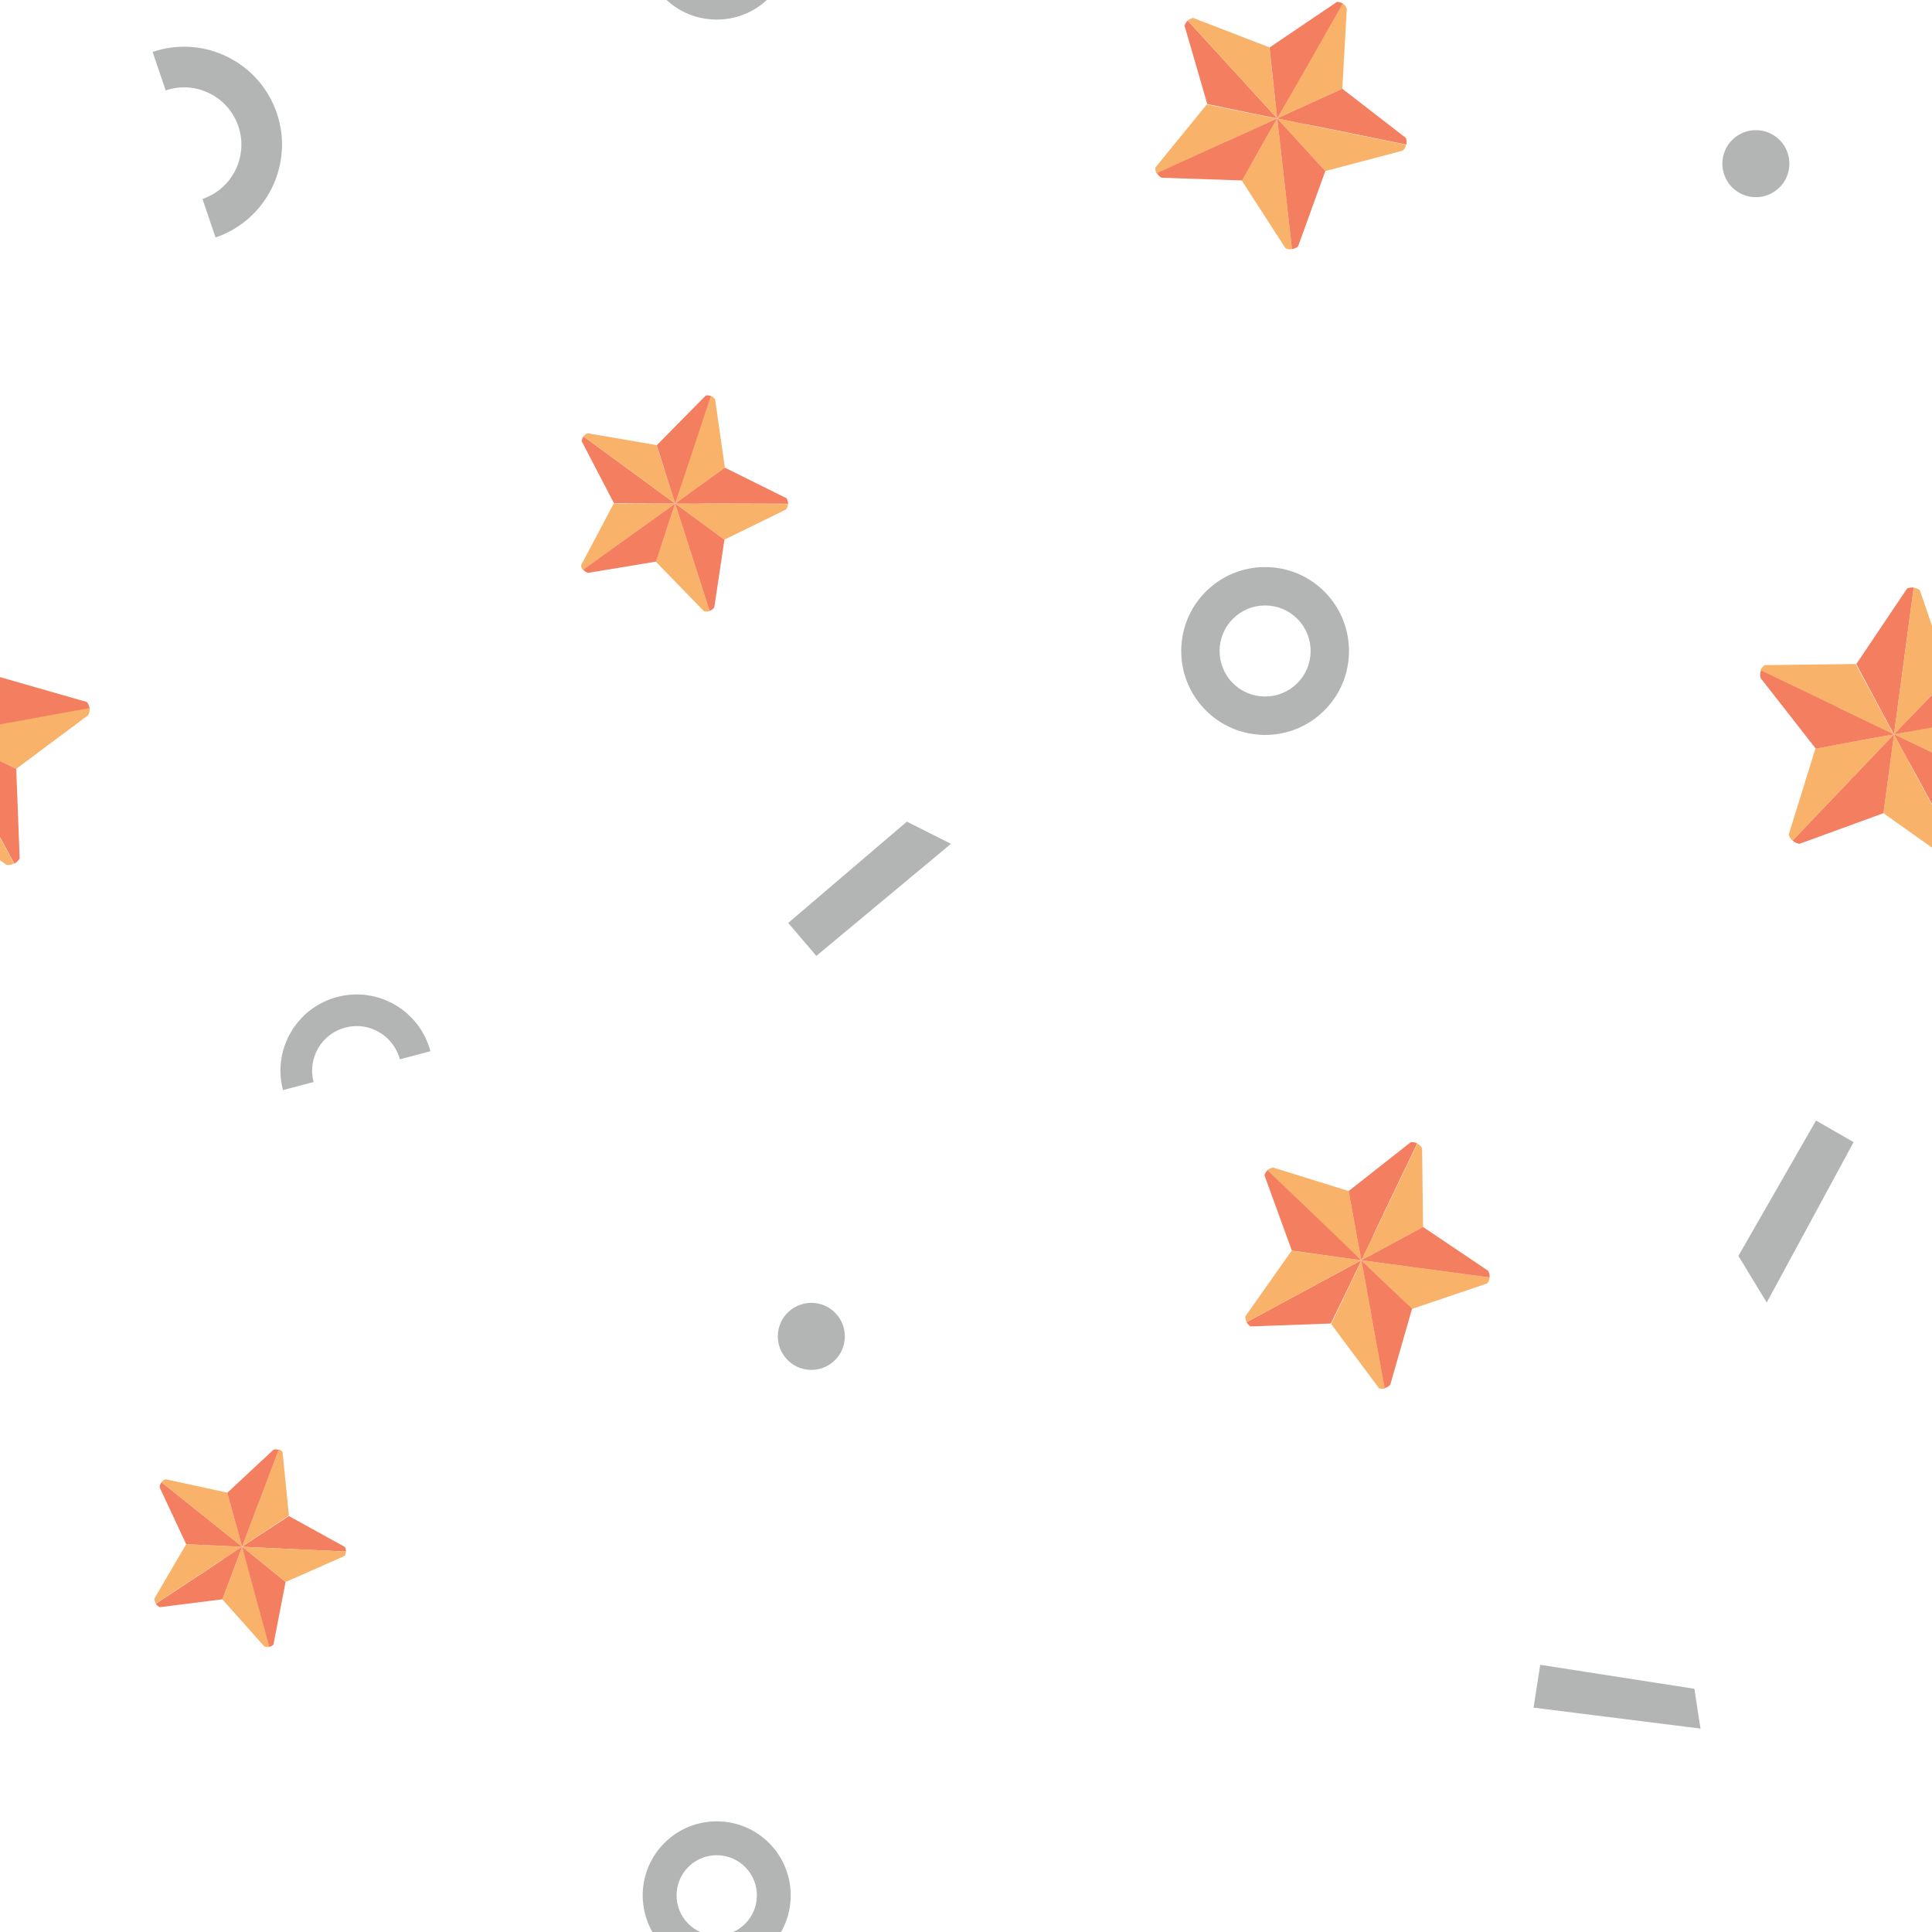 <?xml version="1.0" encoding="utf-8"?>
<svg xmlns="http://www.w3.org/2000/svg" xmlns:xlink="http://www.w3.org/1999/xlink" style="background: rgb(238, 238, 238); display: block; position: relative; shape-rendering: auto;" width="104" height="104" preserveAspectRatio="xMidYMid" viewBox="0 0 104 104"><g transform="scale(0.41)">


<defs><g id="id-0.5479760252207226"><!--Generator: Adobe Illustrator 21.0.0, SVG Export Plug-In . SVG Version: 6.00 Build 0)--><style type="text/css">.st6{fill:#f8b26a}.st8{fill:#f47e60}</style><path class="st6" d="M40,68c-0.2,0.3-0.4,0.6-0.5,0.7L40,68z" data-fill="c1" style="fill: rgb(248, 178, 106);"></path><path class="st6" d="M40.8,66.9c-0.1,0.2-0.2,0.3-0.3,0.4L40.8,66.9z" data-fill="c1" style="fill: rgb(248, 178, 106);"></path><path class="st6" d="M37.3,50.2l4.5,1.5l8.1,2.6l-8.1-2.6C41.9,51.6,39.6,50.9,37.3,50.2z" data-fill="c1" style="fill: rgb(248, 178, 106);"></path><path class="st6" d="M55.3,61.5c0.1,0.1,0.2,0.3,0.4,0.5L55.3,61.5z" data-fill="c1" style="fill: rgb(248, 178, 106);"></path><path class="st6" d="M41.8,65.5c-0.1,0.1-0.2,0.3-0.3,0.4L41.8,65.5z" data-fill="c1" style="fill: rgb(248, 178, 106);"></path><path class="st6" d="M32.8,48.7l4.5,1.5c2.3,0.7,4.5,1.5,4.5,1.5l8.1,2.6l-4.1-5.6l-9.1-12.5l-25.2,3.7c-0.5,0.4-0.8,1-1,1.6 L32.8,48.7z" data-fill="c1" style="fill: rgb(248, 178, 106);"></path><path class="st8" d="M45.9,48.7l4.1,5.6v-8.5v0V41c0-2.4,0-4.8,0-4.8l0-23.4c-0.6,0-1.3,0.2-1.8,0.5L36.9,36.2L45.9,48.7z" data-fill="c2" style="fill: rgb(244, 126, 96);"></path><path class="st6" d="M25.8,87.6l13.6-18.7l0.1-0.2c0.1-0.1,0.3-0.4,0.5-0.7l0.5-0.6c0.1-0.1,0.2-0.3,0.3-0.4l0.7-1 c0.1-0.1,0.2-0.2,0.3-0.4l3.2-4.4l5-6.9l-6.6,2.1l-14.7,4.8L24.5,86C24.7,86.7,25.2,87.2,25.8,87.6z" data-fill="c1" style="fill: rgb(248, 178, 106);"></path><path class="st8" d="M43.4,56.4l6.6-2.1l-8.1-2.6l-4.5-1.5c-2.3-0.7-4.5-1.5-4.5-1.5l-22.2-7.2c-0.2,0.7-0.2,1.4,0.1,2.1l18,17.6 L43.4,56.4z" data-fill="c2" style="fill: rgb(244, 126, 96);"></path><path class="st6" d="M10.6,41.5L10.6,41.5l22.2,7.2c0,0,2.3,0.7,4.5,1.5l-4.5-1.5L10.6,41.5z" data-fill="c1" style="fill: rgb(248, 178, 106);"></path><path class="st6" d="M74.2,87.6L60.6,68.9l-5-6.8c-0.2-0.2-0.3-0.4-0.4-0.5L55,61.2l-5-6.9v6.9v15.4l22.1,11.6 C72.9,88.3,73.6,88,74.2,87.6z" data-fill="c1" style="fill: rgb(248, 178, 106);"></path><path class="st8" d="M50,61.2v-6.9l-5,6.9c0,0-1.7,2.3-3.2,4.4l-0.3,0.4c-0.3,0.4-0.5,0.7-0.7,1l-0.3,0.4c-0.2,0.2-0.3,0.4-0.5,0.6 l-0.5,0.7c-0.1,0.1-0.1,0.2-0.1,0.2L25.8,87.6c0.6,0.4,1.4,0.7,2.1,0.6L50,76.6V61.2z" data-fill="c2" style="fill: rgb(244, 126, 96);"></path><path class="st6" d="M41.5,65.9l-0.7,1C41,66.6,41.3,66.3,41.5,65.9z" data-fill="c1" style="fill: rgb(248, 178, 106);"></path><path class="st6" d="M40.5,67.4L40,68C40.2,67.8,40.3,67.6,40.5,67.4z" data-fill="c1" style="fill: rgb(248, 178, 106);"></path><polygon class="st6" points="25.8,87.6 39.4,68.9 25.8,87.6 " data-fill="c1" style="fill: rgb(248, 178, 106);"></polygon><path class="st6" d="M41.8,65.5c1.5-2.1,3.2-4.4,3.2-4.4l5-6.9l-5,6.9L41.8,65.5z" data-fill="c1" style="fill: rgb(248, 178, 106);"></path><path class="st6" d="M39.5,68.7l-0.1,0.2C39.4,68.9,39.4,68.8,39.5,68.7z" data-fill="c1" style="fill: rgb(248, 178, 106);"></path><path class="st6" d="M89.4,41.5l-22.2,7.2l-9.1,2.9L50,54.3l6.6,2.1l14.7,4.8l18-17.6C89.5,42.9,89.6,42.2,89.4,41.5z" data-fill="c1" style="fill: rgb(248, 178, 106);"></path><path class="st8" d="M56.6,56.4L50,54.3l5,6.9c0,0,0.1,0.1,0.3,0.4l0.4,0.5c1.5,2,5,6.8,5,6.8l13.6,18.7c0.6-0.4,1-1,1.3-1.6 l-4.3-24.8L56.6,56.4z" data-fill="c2" style="fill: rgb(244, 126, 96);"></path><path class="st6" d="M55.3,61.5c-0.2-0.2-0.3-0.4-0.3-0.4l-5-6.9l5,6.9L55.3,61.5z" data-fill="c1" style="fill: rgb(248, 178, 106);"></path><path class="st6" d="M74.2,87.6L74.2,87.6L60.6,68.9c0,0-3.5-4.8-5-6.8l5,6.8L74.2,87.6z" data-fill="c1" style="fill: rgb(248, 178, 106);"></path><path class="st6" d="M50,36.2V41v4.8v0v8.5l4.1-5.6l9.1-12.5L51.8,13.3c-0.6-0.3-1.2-0.5-1.8-0.5V36.2z" data-fill="c1" style="fill: rgb(248, 178, 106);"></path><path class="st8" d="M54.1,48.7L50,54.3l8.1-2.6l9.1-2.9l22.2-7.2c-0.2-0.6-0.5-1.2-1-1.6l-25.2-3.7L54.1,48.7z" data-fill="c2" style="fill: rgb(244, 126, 96);"></path><polygon class="st6" points="67.2,48.7 89.4,41.5 89.4,41.5 67.2,48.7 58.1,51.6 50,54.3 58.1,51.6 " data-fill="c1" style="fill: rgb(248, 178, 106);"></polygon></g></defs>

<!-- Generator: Adobe Illustrator 21.0.0, SVG Export Plug-In . SVG Version: 6.00 Build 0)  -->


















<g data-idx="0" data-dup="" dx="-384" dy="-128" style="transform-origin: -299.697px -33.235px; animation: 2.273s linear 0s infinite normal forwards running move-ltr-a7063bed-1172-434d-a6c2-1a1d86251497;"><g transform="translate(-384,-128)"><polygon fill="#B3B4B4" points="95.261,98.953 73.345,96.2 74.22,90.577 94.461,93.724 " data-fill="c3" style="fill: rgb(179, 180, 180);"></polygon></g></g><g data-idx="0" data-dup="" dx="-128" dy="-128" style="transform-origin: -43.697px -33.235px; animation: 2.273s linear 0s infinite normal forwards running move-ltr-a7063bed-1172-434d-a6c2-1a1d86251497;"><g transform="translate(-128,-128)"><polygon fill="#B3B4B4" points="95.261,98.953 73.345,96.2 74.22,90.577 94.461,93.724 " data-fill="c3" style="fill: rgb(179, 180, 180);"></polygon></g></g><g data-idx="0" data-dup="" dx="128" dy="-128" style="transform-origin: 212.303px -33.235px; animation: 2.273s linear 0s infinite normal forwards running move-ltr-a7063bed-1172-434d-a6c2-1a1d86251497;"><g transform="translate(128,-128)"><polygon fill="#B3B4B4" points="95.261,98.953 73.345,96.2 74.22,90.577 94.461,93.724 " data-fill="c3" style="fill: rgb(179, 180, 180);"></polygon></g></g><g data-idx="1" data-dup="" dx="-384" dy="-128" style="transform-origin: -345.899px 85.472px; animation: 2.273s linear 0s infinite normal forwards running move-ltr-a7063bed-1172-434d-a6c2-1a1d86251497;"><g transform="translate(-384,-128)"><path fill="#B3B4B4" d="M38.105,224.49c-0.05,0-0.099,0-0.149-0.001c-2.943-0.039-5.694-1.221-7.748-3.33
	c-4.239-4.352-4.147-11.342,0.205-15.581c2.108-2.054,4.884-3.157,7.833-3.124c2.943,0.039,5.694,1.222,7.748,3.33
	c4.239,4.352,4.147,11.342-0.205,15.58C43.716,223.383,40.992,224.49,38.105,224.49z M38.098,207.494
	c-1.567,0-3.044,0.6-4.169,1.695c-2.361,2.3-2.411,6.092-0.111,8.453c1.114,1.144,2.607,1.785,4.204,1.806
	c1.609,0.014,3.106-0.581,4.25-1.695c2.361-2.3,2.411-6.092,0.112-8.453l0,0c-1.114-1.144-2.607-1.785-4.204-1.806
	C38.152,207.494,38.125,207.494,38.098,207.494z" data-fill="c3" style="fill: rgb(179, 180, 180);"></path></g></g><g data-idx="1" data-dup="" dx="-128" dy="-128" style="transform-origin: -89.899px 85.472px; animation: 2.273s linear 0s infinite normal forwards running move-ltr-a7063bed-1172-434d-a6c2-1a1d86251497;"><g transform="translate(-128,-128)"><path fill="#B3B4B4" d="M38.105,224.49c-0.05,0-0.099,0-0.149-0.001c-2.943-0.039-5.694-1.221-7.748-3.33
	c-4.239-4.352-4.147-11.342,0.205-15.581c2.108-2.054,4.884-3.157,7.833-3.124c2.943,0.039,5.694,1.222,7.748,3.33
	c4.239,4.352,4.147,11.342-0.205,15.58C43.716,223.383,40.992,224.49,38.105,224.49z M38.098,207.494
	c-1.567,0-3.044,0.6-4.169,1.695c-2.361,2.3-2.411,6.092-0.111,8.453c1.114,1.144,2.607,1.785,4.204,1.806
	c1.609,0.014,3.106-0.581,4.25-1.695c2.361-2.3,2.411-6.092,0.112-8.453l0,0c-1.114-1.144-2.607-1.785-4.204-1.806
	C38.152,207.494,38.125,207.494,38.098,207.494z" data-fill="c3" style="fill: rgb(179, 180, 180);"></path></g></g><g data-idx="1" data-dup="" dx="128" dy="-128" style="transform-origin: 166.101px 85.472px; animation: 2.273s linear 0s infinite normal forwards running move-ltr-a7063bed-1172-434d-a6c2-1a1d86251497;"><g transform="translate(128,-128)"><path fill="#B3B4B4" d="M38.105,224.49c-0.05,0-0.099,0-0.149-0.001c-2.943-0.039-5.694-1.221-7.748-3.33
	c-4.239-4.352-4.147-11.342,0.205-15.581c2.108-2.054,4.884-3.157,7.833-3.124c2.943,0.039,5.694,1.222,7.748,3.33
	c4.239,4.352,4.147,11.342-0.205,15.58C43.716,223.383,40.992,224.49,38.105,224.49z M38.098,207.494
	c-1.567,0-3.044,0.6-4.169,1.695c-2.361,2.3-2.411,6.092-0.111,8.453c1.114,1.144,2.607,1.785,4.204,1.806
	c1.609,0.014,3.106-0.581,4.25-1.695c2.361-2.3,2.411-6.092,0.112-8.453l0,0c-1.114-1.144-2.607-1.785-4.204-1.806
	C38.152,207.494,38.125,207.494,38.098,207.494z" data-fill="c3" style="fill: rgb(179, 180, 180);"></path></g></g><g data-idx="2" data-dup="" dx="-384" dy="-128" style="transform-origin: -149.51px -80.499px; animation: 2.273s linear 0s infinite normal forwards running move-ltr-a7063bed-1172-434d-a6c2-1a1d86251497;"><g transform="translate(-384,-128)"><ellipse transform="matrix(0.725 -0.689 0.689 0.725 31.783 174.591)" fill="#B3B4B4" cx="234.5" cy="47.5" rx="4.4" ry="4.4" data-fill="c3" style="fill: rgb(179, 180, 180);"></ellipse></g></g><g data-idx="2" data-dup="" dx="-128" dy="-128" style="transform-origin: 106.49px -80.499px; animation: 2.273s linear 0s infinite normal forwards running move-ltr-a7063bed-1172-434d-a6c2-1a1d86251497;"><g transform="translate(-128,-128)"><ellipse transform="matrix(0.725 -0.689 0.689 0.725 31.783 174.591)" fill="#B3B4B4" cx="234.5" cy="47.5" rx="4.4" ry="4.4" data-fill="c3" style="fill: rgb(179, 180, 180);"></ellipse></g></g><g data-idx="2" data-dup="" dx="128" dy="-128" style="transform-origin: 362.49px -80.499px; animation: 2.273s linear 0s infinite normal forwards running move-ltr-a7063bed-1172-434d-a6c2-1a1d86251497;"><g transform="translate(128,-128)"><ellipse transform="matrix(0.725 -0.689 0.689 0.725 31.783 174.591)" fill="#B3B4B4" cx="234.5" cy="47.5" rx="4.4" ry="4.4" data-fill="c3" style="fill: rgb(179, 180, 180);"></ellipse></g></g><g data-idx="3" data-dup="" dx="-384" dy="-128" style="transform-origin: -227.467px 18.653px; animation: 2.273s linear 0s infinite normal forwards running move-ltr-a7063bed-1172-434d-a6c2-1a1d86251497;"><g transform="translate(-384,-128)"><path fill="#B3B4B4" d="M156.299,159.176l-1.714-5.053c3.929-1.333,6.042-5.614,4.709-9.543c-0.645-1.903-1.994-3.442-3.796-4.331
	c-1.803-0.89-3.844-1.024-5.747-0.378l-1.714-5.053c3.254-1.103,6.741-0.874,9.822,0.646c3.08,1.52,5.385,4.149,6.488,7.402
	C166.625,149.582,163.015,156.898,156.299,159.176z" data-fill="c3" style="fill: rgb(179, 180, 180);"></path></g></g><g data-idx="3" data-dup="" dx="-128" dy="-128" style="transform-origin: 28.533px 18.653px; animation: 2.273s linear 0s infinite normal forwards running move-ltr-a7063bed-1172-434d-a6c2-1a1d86251497;"><g transform="translate(-128,-128)"><path fill="#B3B4B4" d="M156.299,159.176l-1.714-5.053c3.929-1.333,6.042-5.614,4.709-9.543c-0.645-1.903-1.994-3.442-3.796-4.331
	c-1.803-0.89-3.844-1.024-5.747-0.378l-1.714-5.053c3.254-1.103,6.741-0.874,9.822,0.646c3.08,1.52,5.385,4.149,6.488,7.402
	C166.625,149.582,163.015,156.898,156.299,159.176z" data-fill="c3" style="fill: rgb(179, 180, 180);"></path></g></g><g data-idx="3" data-dup="" dx="128" dy="-128" style="transform-origin: 284.533px 18.653px; animation: 2.273s linear 0s infinite normal forwards running move-ltr-a7063bed-1172-434d-a6c2-1a1d86251497;"><g transform="translate(128,-128)"><path fill="#B3B4B4" d="M156.299,159.176l-1.714-5.053c3.929-1.333,6.042-5.614,4.709-9.543c-0.645-1.903-1.994-3.442-3.796-4.331
	c-1.803-0.89-3.844-1.024-5.747-0.378l-1.714-5.053c3.254-1.103,6.741-0.874,9.822,0.646c3.08,1.52,5.385,4.149,6.488,7.402
	C166.625,149.582,163.015,156.898,156.299,159.176z" data-fill="c3" style="fill: rgb(179, 180, 180);"></path></g></g><g data-idx="4" data-dup="" dx="-384" dy="-128" style="transform-origin: -281.506px 21.495px; animation: 2.273s linear 0s infinite normal forwards running move-ltr-a7063bed-1172-434d-a6c2-1a1d86251497;"><g transform="translate(-384,-128)"><ellipse transform="matrix(0.725 -0.689 0.689 0.725 -74.784 111.724)" fill="#B3B4B4" cx="102.5" cy="149.5" rx="4.4" ry="4.4" data-fill="c3" style="fill: rgb(179, 180, 180);"></ellipse></g></g><g data-idx="4" data-dup="" dx="-128" dy="-128" style="transform-origin: -25.506px 21.495px; animation: 2.273s linear 0s infinite normal forwards running move-ltr-a7063bed-1172-434d-a6c2-1a1d86251497;"><g transform="translate(-128,-128)"><ellipse transform="matrix(0.725 -0.689 0.689 0.725 -74.784 111.724)" fill="#B3B4B4" cx="102.5" cy="149.5" rx="4.4" ry="4.4" data-fill="c3" style="fill: rgb(179, 180, 180);"></ellipse></g></g><g data-idx="4" data-dup="" dx="128" dy="-128" style="transform-origin: 230.494px 21.495px; animation: 2.273s linear 0s infinite normal forwards running move-ltr-a7063bed-1172-434d-a6c2-1a1d86251497;"><g transform="translate(128,-128)"><ellipse transform="matrix(0.725 -0.689 0.689 0.725 -74.784 111.724)" fill="#B3B4B4" cx="102.5" cy="149.5" rx="4.4" ry="4.4" data-fill="c3" style="fill: rgb(179, 180, 180);"></ellipse></g></g><g data-idx="5" data-dup="" dx="-384" dy="-128" style="transform-origin: -141.829px 116.691px; animation: 2.273s linear 0s infinite normal forwards running move-ltr-a7063bed-1172-434d-a6c2-1a1d86251497;"><g transform="translate(-384,-128)"><polygon fill="#B3B4B4" points="231.486,249.178 247.065,235.877 252.857,238.786 235.18,253.505 " data-fill="c3" style="fill: rgb(179, 180, 180);"></polygon></g></g><g data-idx="5" data-dup="" dx="-128" dy="-128" style="transform-origin: 114.171px 116.691px; animation: 2.273s linear 0s infinite normal forwards running move-ltr-a7063bed-1172-434d-a6c2-1a1d86251497;"><g transform="translate(-128,-128)"><polygon fill="#B3B4B4" points="231.486,249.178 247.065,235.877 252.857,238.786 235.18,253.505 " data-fill="c3" style="fill: rgb(179, 180, 180);"></polygon></g></g><g data-idx="5" data-dup="" dx="128" dy="-128" style="transform-origin: 370.171px 116.691px; animation: 2.273s linear 0s infinite normal forwards running move-ltr-a7063bed-1172-434d-a6c2-1a1d86251497;"><g transform="translate(128,-128)"><polygon fill="#B3B4B4" points="231.486,249.178 247.065,235.877 252.857,238.786 235.18,253.505 " data-fill="c3" style="fill: rgb(179, 180, 180);"></polygon></g></g><g data-idx="6" data-dup="" dx="-384" dy="-128" style="transform-origin: -276.197px -96.931px; animation: 2.273s linear 0s infinite normal forwards running move-ltr-a7063bed-1172-434d-a6c2-1a1d86251497;"><g transform="translate(-384,-128)"><polygon fill="#B3B4B4" points="115.367,21.954 103.961,43.014 100.239,36.891 110.431,19.123 " data-fill="c3" style="fill: rgb(179, 180, 180);"></polygon></g></g><g data-idx="6" data-dup="" dx="-128" dy="-128" style="transform-origin: -20.197px -96.931px; animation: 2.273s linear 0s infinite normal forwards running move-ltr-a7063bed-1172-434d-a6c2-1a1d86251497;"><g transform="translate(-128,-128)"><polygon fill="#B3B4B4" points="115.367,21.954 103.961,43.014 100.239,36.891 110.431,19.123 " data-fill="c3" style="fill: rgb(179, 180, 180);"></polygon></g></g><g data-idx="6" data-dup="" dx="128" dy="-128" style="transform-origin: 235.803px -96.931px; animation: 2.273s linear 0s infinite normal forwards running move-ltr-a7063bed-1172-434d-a6c2-1a1d86251497;"><g transform="translate(128,-128)"><polygon fill="#B3B4B4" points="115.367,21.954 103.961,43.014 100.239,36.891 110.431,19.123 " data-fill="c3" style="fill: rgb(179, 180, 180);"></polygon></g></g><g data-idx="7" data-dup="" dx="-384" dy="-128" style="transform-origin: -161.9px -7.15px; animation: 2.273s linear 0s infinite normal forwards running move-ltr-a7063bed-1172-434d-a6c2-1a1d86251497;"><g transform="translate(-384,-128)"><path fill="#B3B4B4" d="M222.104,130.57c-0.044,0-0.088,0-0.132-0.001c-2.596-0.034-5.024-1.077-6.835-2.937
	c-3.74-3.84-3.659-10.006,0.181-13.746c1.86-1.812,4.308-2.785,6.91-2.756c2.596,0.034,5.024,1.078,6.835,2.938
	c3.74,3.839,3.659,10.006-0.181,13.745C227.054,129.594,224.651,130.57,222.104,130.57z M222.099,115.576
	c-1.382,0-2.686,0.53-3.678,1.496c-2.083,2.029-2.127,5.374-0.098,7.458c0.983,1.009,2.3,1.575,3.708,1.594
	c1.42,0.013,2.74-0.512,3.749-1.495c2.083-2.029,2.127-5.374,0.098-7.457l0,0c-0.983-1.009-2.3-1.575-3.708-1.594
	C222.146,115.576,222.122,115.576,222.099,115.576z" data-fill="c3" style="fill: rgb(179, 180, 180);"></path></g></g><g data-idx="7" data-dup="" dx="-128" dy="-128" style="transform-origin: 94.1px -7.15px; animation: 2.273s linear 0s infinite normal forwards running move-ltr-a7063bed-1172-434d-a6c2-1a1d86251497;"><g transform="translate(-128,-128)"><path fill="#B3B4B4" d="M222.104,130.57c-0.044,0-0.088,0-0.132-0.001c-2.596-0.034-5.024-1.077-6.835-2.937
	c-3.74-3.84-3.659-10.006,0.181-13.746c1.86-1.812,4.308-2.785,6.91-2.756c2.596,0.034,5.024,1.078,6.835,2.938
	c3.74,3.839,3.659,10.006-0.181,13.745C227.054,129.594,224.651,130.57,222.104,130.57z M222.099,115.576
	c-1.382,0-2.686,0.53-3.678,1.496c-2.083,2.029-2.127,5.374-0.098,7.458c0.983,1.009,2.3,1.575,3.708,1.594
	c1.42,0.013,2.74-0.512,3.749-1.495c2.083-2.029,2.127-5.374,0.098-7.457l0,0c-0.983-1.009-2.3-1.575-3.708-1.594
	C222.146,115.576,222.122,115.576,222.099,115.576z" data-fill="c3" style="fill: rgb(179, 180, 180);"></path></g></g><g data-idx="7" data-dup="" dx="128" dy="-128" style="transform-origin: 350.1px -7.15px; animation: 2.273s linear 0s infinite normal forwards running move-ltr-a7063bed-1172-434d-a6c2-1a1d86251497;"><g transform="translate(128,-128)"><path fill="#B3B4B4" d="M222.104,130.57c-0.044,0-0.088,0-0.132-0.001c-2.596-0.034-5.024-1.077-6.835-2.937
	c-3.74-3.84-3.659-10.006,0.181-13.746c1.86-1.812,4.308-2.785,6.91-2.756c2.596,0.034,5.024,1.078,6.835,2.938
	c3.74,3.839,3.659,10.006-0.181,13.745C227.054,129.594,224.651,130.57,222.104,130.57z M222.099,115.576
	c-1.382,0-2.686,0.53-3.678,1.496c-2.083,2.029-2.127,5.374-0.098,7.458c0.983,1.009,2.3,1.575,3.708,1.594
	c1.42,0.013,2.74-0.512,3.749-1.495c2.083-2.029,2.127-5.374,0.098-7.457l0,0c-0.983-1.009-2.3-1.575-3.708-1.594
	C222.146,115.576,222.122,115.576,222.099,115.576z" data-fill="c3" style="fill: rgb(179, 180, 180);"></path></g></g><g data-idx="8" data-dup="" dx="-384" dy="-128" style="transform-origin: -209.335px -119.158px; animation: 2.273s linear 0s infinite normal forwards running move-ltr-a7063bed-1172-434d-a6c2-1a1d86251497;"><g transform="translate(-384,-128)"><path fill="#B3B4B4" d="M184.509,10.022l-4.015,1.058c-0.822-3.122-4.032-4.993-7.154-4.17c-1.512,0.398-2.779,1.362-3.567,2.713
	c-0.788,1.352-1.003,2.929-0.603,4.44l-4.015,1.058c-0.681-2.585-0.315-5.28,1.031-7.589c1.346-2.309,3.511-3.956,6.096-4.637
	C177.619,1.489,183.103,4.687,184.509,10.022z" data-fill="c3" style="fill: rgb(179, 180, 180);"></path></g></g><g data-idx="8" data-dup="" dx="-128" dy="-128" style="transform-origin: 46.665px -119.158px; animation: 2.273s linear 0s infinite normal forwards running move-ltr-a7063bed-1172-434d-a6c2-1a1d86251497;"><g transform="translate(-128,-128)"><path fill="#B3B4B4" d="M184.509,10.022l-4.015,1.058c-0.822-3.122-4.032-4.993-7.154-4.17c-1.512,0.398-2.779,1.362-3.567,2.713
	c-0.788,1.352-1.003,2.929-0.603,4.44l-4.015,1.058c-0.681-2.585-0.315-5.28,1.031-7.589c1.346-2.309,3.511-3.956,6.096-4.637
	C177.619,1.489,183.103,4.687,184.509,10.022z" data-fill="c3" style="fill: rgb(179, 180, 180);"></path></g></g><g data-idx="8" data-dup="" dx="128" dy="-128" style="transform-origin: 302.665px -119.158px; animation: 2.273s linear 0s infinite normal forwards running move-ltr-a7063bed-1172-434d-a6c2-1a1d86251497;"><g transform="translate(128,-128)"><path fill="#B3B4B4" d="M184.509,10.022l-4.015,1.058c-0.822-3.122-4.032-4.993-7.154-4.17c-1.512,0.398-2.779,1.362-3.567,2.713
	c-0.788,1.352-1.003,2.929-0.603,4.44l-4.015,1.058c-0.681-2.585-0.315-5.28,1.031-7.589c1.346-2.309,3.511-3.956,6.096-4.637
	C177.619,1.489,183.103,4.687,184.509,10.022z" data-fill="c3" style="fill: rgb(179, 180, 180);"></path></g></g><g data-idx="9" data-dup="" dx="-384" dy="-128" style="transform-origin: -262.954px 94.636px; animation: 2.273s linear 0s infinite normal forwards running move-ltr-a7063bed-1172-434d-a6c2-1a1d86251497;"><g transform="translate(-384,-128)"><g transform="matrix(0.991 0.133 -0.133 0.991 30.542 -14.083) translate(121.067,222.398) scale(0.679)"><g data-icon="" transform="scale(0.69)">  <use xlink:href="#id-0.5479760252207226" x="-50" y="-50"></use>
</g></g></g></g><g data-idx="9" data-dup="" dx="-128" dy="-128" style="transform-origin: -6.954px 94.636px; animation: 2.273s linear 0s infinite normal forwards running move-ltr-a7063bed-1172-434d-a6c2-1a1d86251497;"><g transform="translate(-128,-128)"><g transform="matrix(0.991 0.133 -0.133 0.991 30.542 -14.083) translate(121.067,222.398) scale(0.679)"><g data-icon="" transform="scale(0.69)">  <use xlink:href="#id-0.5479760252207226" x="-50" y="-50"></use>
</g></g></g></g><g data-idx="9" data-dup="" dx="128" dy="-128" style="transform-origin: 249.046px 94.636px; animation: 2.273s linear 0s infinite normal forwards running move-ltr-a7063bed-1172-434d-a6c2-1a1d86251497;"><g transform="translate(128,-128)"><g transform="matrix(0.991 0.133 -0.133 0.991 30.542 -14.083) translate(121.067,222.398) scale(0.679)"><g data-icon="" transform="scale(0.69)">  <use xlink:href="#id-0.5479760252207226" x="-50" y="-50"></use>
</g></g></g></g><g data-idx="10" data-dup="" dx="-384" dy="-128" style="transform-origin: -222.911px -52.832px; animation: 2.273s linear 0s infinite normal forwards running move-ltr-a7063bed-1172-434d-a6c2-1a1d86251497;"><g transform="translate(-384,-128)"><g transform="matrix(-0.046 0.999 -0.999 -0.046 243.707 -82.505) translate(161.268,75.171) scale(0.477)"><g data-icon="" transform="scale(0.69)">  <use xlink:href="#id-0.5479760252207226" x="-50" y="-50"></use>
</g></g></g></g><g data-idx="10" data-dup="" dx="-128" dy="-128" style="transform-origin: 33.089px -52.832px; animation: 2.273s linear 0s infinite normal forwards running move-ltr-a7063bed-1172-434d-a6c2-1a1d86251497;"><g transform="translate(-128,-128)"><g transform="matrix(-0.046 0.999 -0.999 -0.046 243.707 -82.505) translate(161.268,75.171) scale(0.477)"><g data-icon="" transform="scale(0.69)">  <use xlink:href="#id-0.5479760252207226" x="-50" y="-50"></use>
</g></g></g></g><g data-idx="10" data-dup="" dx="128" dy="-128" style="transform-origin: 289.089px -52.832px; animation: 2.273s linear 0s infinite normal forwards running move-ltr-a7063bed-1172-434d-a6c2-1a1d86251497;"><g transform="translate(128,-128)"><g transform="matrix(-0.046 0.999 -0.999 -0.046 243.707 -82.505) translate(161.268,75.171) scale(0.477)"><g data-icon="" transform="scale(0.69)">  <use xlink:href="#id-0.5479760252207226" x="-50" y="-50"></use>
</g></g></g></g><g data-idx="11" data-dup="" dx="-384" dy="-128" style="transform-origin: -168.543px 65.189px; animation: 2.273s linear 0s infinite normal forwards running move-ltr-a7063bed-1172-434d-a6c2-1a1d86251497;"><g transform="translate(-384,-128)"><g transform="matrix(0.591 -0.807 0.807 0.591 -67.658 252.831) translate(215.293,193.082) scale(0.521)"><g data-icon="" transform="scale(0.69)">  <use xlink:href="#id-0.5479760252207226" x="-50" y="-50"></use>
</g></g></g></g><g data-idx="11" data-dup="" dx="-128" dy="-128" style="transform-origin: 87.457px 65.189px; animation: 2.273s linear 0s infinite normal forwards running move-ltr-a7063bed-1172-434d-a6c2-1a1d86251497;"><g transform="translate(-128,-128)"><g transform="matrix(0.591 -0.807 0.807 0.591 -67.658 252.831) translate(215.293,193.082) scale(0.521)"><g data-icon="" transform="scale(0.69)">  <use xlink:href="#id-0.5479760252207226" x="-50" y="-50"></use>
</g></g></g></g><g data-idx="11" data-dup="" dx="128" dy="-128" style="transform-origin: 343.457px 65.189px; animation: 2.273s linear 0s infinite normal forwards running move-ltr-a7063bed-1172-434d-a6c2-1a1d86251497;"><g transform="translate(128,-128)"><g transform="matrix(0.591 -0.807 0.807 0.591 -67.658 252.831) translate(215.293,193.082) scale(0.521)"><g data-icon="" transform="scale(0.69)">  <use xlink:href="#id-0.5479760252207226" x="-50" y="-50"></use>
</g></g></g></g><g data-idx="12" data-dup="" dx="-384" dy="-128" style="transform-origin: -334.631px -89.797px; animation: 2.273s linear 0s infinite normal forwards running move-ltr-a7063bed-1172-434d-a6c2-1a1d86251497;"><g transform="translate(-384,-128)"><g transform="matrix(-0.475 -0.88 0.88 -0.475 38.828 99.785) translate(49.185,38.308) scale(0.598)"><g data-icon="" transform="scale(0.69)">  <use xlink:href="#id-0.5479760252207226" x="-50" y="-50"></use>
</g></g></g></g><g data-idx="12" data-dup="" dx="-128" dy="-128" style="transform-origin: -78.631px -89.797px; animation: 2.273s linear 0s infinite normal forwards running move-ltr-a7063bed-1172-434d-a6c2-1a1d86251497;"><g transform="translate(-128,-128)"><g transform="matrix(-0.475 -0.88 0.88 -0.475 38.828 99.785) translate(49.185,38.308) scale(0.598)"><g data-icon="" transform="scale(0.69)">  <use xlink:href="#id-0.5479760252207226" x="-50" y="-50"></use>
</g></g></g></g><g data-idx="12" data-dup="" dx="128" dy="-128" style="transform-origin: 177.369px -89.797px; animation: 2.273s linear 0s infinite normal forwards running move-ltr-a7063bed-1172-434d-a6c2-1a1d86251497;"><g transform="translate(128,-128)"><g transform="matrix(-0.475 -0.88 0.88 -0.475 38.828 99.785) translate(49.185,38.308) scale(0.598)"><g data-icon="" transform="scale(0.69)">  <use xlink:href="#id-0.5479760252207226" x="-50" y="-50"></use>
</g></g></g></g><g data-idx="13" data-dup="" dx="-384" dy="-128" style="transform-origin: -345.422px 14.403px; animation: 2.273s linear 0s infinite normal forwards running move-ltr-a7063bed-1172-434d-a6c2-1a1d86251497;"><g transform="translate(-384,-128)"><g transform="matrix(0.738 -0.675 0.675 0.738 -85.907 63.188) translate(38.434,142.243) scale(0.608)"><g data-icon="" transform="scale(0.69)">  <use xlink:href="#id-0.5479760252207226" x="-50" y="-50"></use>
</g></g></g></g><g data-idx="13" data-dup="" dx="-128" dy="-128" style="transform-origin: -89.422px 14.403px; animation: 2.273s linear 0s infinite normal forwards running move-ltr-a7063bed-1172-434d-a6c2-1a1d86251497;"><g transform="translate(-128,-128)"><g transform="matrix(0.738 -0.675 0.675 0.738 -85.907 63.188) translate(38.434,142.243) scale(0.608)"><g data-icon="" transform="scale(0.69)">  <use xlink:href="#id-0.5479760252207226" x="-50" y="-50"></use>
</g></g></g></g><g data-idx="13" data-dup="" dx="128" dy="-128" style="transform-origin: 166.578px 14.403px; animation: 2.273s linear 0s infinite normal forwards running move-ltr-a7063bed-1172-434d-a6c2-1a1d86251497;"><g transform="translate(128,-128)"><g transform="matrix(0.738 -0.675 0.675 0.738 -85.907 63.188) translate(38.434,142.243) scale(0.608)"><g data-icon="" transform="scale(0.69)">  <use xlink:href="#id-0.5479760252207226" x="-50" y="-50"></use>
</g></g></g></g><g data-idx="0" data-dup="" dx="-384" dy="128" style="transform-origin: -299.697px 222.765px; animation: 2.273s linear 0s infinite normal forwards running move-ltr-a7063bed-1172-434d-a6c2-1a1d86251497;"><g transform="translate(-384,128)"><polygon fill="#B3B4B4" points="95.261,98.953 73.345,96.2 74.22,90.577 94.461,93.724 " data-fill="c3" style="fill: rgb(179, 180, 180);"></polygon></g></g><g data-idx="0" data-dup="" dx="-128" dy="128" style="transform-origin: -43.697px 222.765px; animation: 2.273s linear 0s infinite normal forwards running move-ltr-a7063bed-1172-434d-a6c2-1a1d86251497;"><g transform="translate(-128,128)"><polygon fill="#B3B4B4" points="95.261,98.953 73.345,96.2 74.22,90.577 94.461,93.724 " data-fill="c3" style="fill: rgb(179, 180, 180);"></polygon></g></g><g data-idx="0" data-dup="" dx="128" dy="128" style="transform-origin: 212.303px 222.765px; animation: 2.273s linear 0s infinite normal forwards running move-ltr-a7063bed-1172-434d-a6c2-1a1d86251497;"><g transform="translate(128,128)"><polygon fill="#B3B4B4" points="95.261,98.953 73.345,96.2 74.22,90.577 94.461,93.724 " data-fill="c3" style="fill: rgb(179, 180, 180);"></polygon></g></g><g data-idx="1" data-dup="" dx="-384" dy="128" style="transform-origin: -345.899px 341.472px; animation: 2.273s linear 0s infinite normal forwards running move-ltr-a7063bed-1172-434d-a6c2-1a1d86251497;"><g transform="translate(-384,128)"><path fill="#B3B4B4" d="M38.105,224.49c-0.05,0-0.099,0-0.149-0.001c-2.943-0.039-5.694-1.221-7.748-3.33
	c-4.239-4.352-4.147-11.342,0.205-15.581c2.108-2.054,4.884-3.157,7.833-3.124c2.943,0.039,5.694,1.222,7.748,3.33
	c4.239,4.352,4.147,11.342-0.205,15.58C43.716,223.383,40.992,224.49,38.105,224.49z M38.098,207.494
	c-1.567,0-3.044,0.6-4.169,1.695c-2.361,2.3-2.411,6.092-0.111,8.453c1.114,1.144,2.607,1.785,4.204,1.806
	c1.609,0.014,3.106-0.581,4.25-1.695c2.361-2.3,2.411-6.092,0.112-8.453l0,0c-1.114-1.144-2.607-1.785-4.204-1.806
	C38.152,207.494,38.125,207.494,38.098,207.494z" data-fill="c3" style="fill: rgb(179, 180, 180);"></path></g></g><g data-idx="1" data-dup="" dx="-128" dy="128" style="transform-origin: -89.899px 341.472px; animation: 2.273s linear 0s infinite normal forwards running move-ltr-a7063bed-1172-434d-a6c2-1a1d86251497;"><g transform="translate(-128,128)"><path fill="#B3B4B4" d="M38.105,224.49c-0.05,0-0.099,0-0.149-0.001c-2.943-0.039-5.694-1.221-7.748-3.33
	c-4.239-4.352-4.147-11.342,0.205-15.581c2.108-2.054,4.884-3.157,7.833-3.124c2.943,0.039,5.694,1.222,7.748,3.33
	c4.239,4.352,4.147,11.342-0.205,15.58C43.716,223.383,40.992,224.49,38.105,224.49z M38.098,207.494
	c-1.567,0-3.044,0.6-4.169,1.695c-2.361,2.3-2.411,6.092-0.111,8.453c1.114,1.144,2.607,1.785,4.204,1.806
	c1.609,0.014,3.106-0.581,4.25-1.695c2.361-2.3,2.411-6.092,0.112-8.453l0,0c-1.114-1.144-2.607-1.785-4.204-1.806
	C38.152,207.494,38.125,207.494,38.098,207.494z" data-fill="c3" style="fill: rgb(179, 180, 180);"></path></g></g><g data-idx="1" data-dup="" dx="128" dy="128" style="transform-origin: 166.101px 341.472px; animation: 2.273s linear 0s infinite normal forwards running move-ltr-a7063bed-1172-434d-a6c2-1a1d86251497;"><g transform="translate(128,128)"><path fill="#B3B4B4" d="M38.105,224.49c-0.05,0-0.099,0-0.149-0.001c-2.943-0.039-5.694-1.221-7.748-3.33
	c-4.239-4.352-4.147-11.342,0.205-15.581c2.108-2.054,4.884-3.157,7.833-3.124c2.943,0.039,5.694,1.222,7.748,3.33
	c4.239,4.352,4.147,11.342-0.205,15.58C43.716,223.383,40.992,224.49,38.105,224.49z M38.098,207.494
	c-1.567,0-3.044,0.6-4.169,1.695c-2.361,2.3-2.411,6.092-0.111,8.453c1.114,1.144,2.607,1.785,4.204,1.806
	c1.609,0.014,3.106-0.581,4.25-1.695c2.361-2.3,2.411-6.092,0.112-8.453l0,0c-1.114-1.144-2.607-1.785-4.204-1.806
	C38.152,207.494,38.125,207.494,38.098,207.494z" data-fill="c3" style="fill: rgb(179, 180, 180);"></path></g></g><g data-idx="2" data-dup="" dx="-384" dy="128" style="transform-origin: -149.51px 175.501px; animation: 2.273s linear 0s infinite normal forwards running move-ltr-a7063bed-1172-434d-a6c2-1a1d86251497;"><g transform="translate(-384,128)"><ellipse transform="matrix(0.725 -0.689 0.689 0.725 31.783 174.591)" fill="#B3B4B4" cx="234.5" cy="47.5" rx="4.4" ry="4.4" data-fill="c3" style="fill: rgb(179, 180, 180);"></ellipse></g></g><g data-idx="2" data-dup="" dx="-128" dy="128" style="transform-origin: 106.49px 175.501px; animation: 2.273s linear 0s infinite normal forwards running move-ltr-a7063bed-1172-434d-a6c2-1a1d86251497;"><g transform="translate(-128,128)"><ellipse transform="matrix(0.725 -0.689 0.689 0.725 31.783 174.591)" fill="#B3B4B4" cx="234.5" cy="47.5" rx="4.4" ry="4.4" data-fill="c3" style="fill: rgb(179, 180, 180);"></ellipse></g></g><g data-idx="2" data-dup="" dx="128" dy="128" style="transform-origin: 362.49px 175.501px; animation: 2.273s linear 0s infinite normal forwards running move-ltr-a7063bed-1172-434d-a6c2-1a1d86251497;"><g transform="translate(128,128)"><ellipse transform="matrix(0.725 -0.689 0.689 0.725 31.783 174.591)" fill="#B3B4B4" cx="234.5" cy="47.5" rx="4.4" ry="4.4" data-fill="c3" style="fill: rgb(179, 180, 180);"></ellipse></g></g><g data-idx="3" data-dup="" dx="-384" dy="128" style="transform-origin: -227.467px 274.653px; animation: 2.273s linear 0s infinite normal forwards running move-ltr-a7063bed-1172-434d-a6c2-1a1d86251497;"><g transform="translate(-384,128)"><path fill="#B3B4B4" d="M156.299,159.176l-1.714-5.053c3.929-1.333,6.042-5.614,4.709-9.543c-0.645-1.903-1.994-3.442-3.796-4.331
	c-1.803-0.89-3.844-1.024-5.747-0.378l-1.714-5.053c3.254-1.103,6.741-0.874,9.822,0.646c3.08,1.52,5.385,4.149,6.488,7.402
	C166.625,149.582,163.015,156.898,156.299,159.176z" data-fill="c3" style="fill: rgb(179, 180, 180);"></path></g></g><g data-idx="3" data-dup="" dx="-128" dy="128" style="transform-origin: 28.533px 274.653px; animation: 2.273s linear 0s infinite normal forwards running move-ltr-a7063bed-1172-434d-a6c2-1a1d86251497;"><g transform="translate(-128,128)"><path fill="#B3B4B4" d="M156.299,159.176l-1.714-5.053c3.929-1.333,6.042-5.614,4.709-9.543c-0.645-1.903-1.994-3.442-3.796-4.331
	c-1.803-0.89-3.844-1.024-5.747-0.378l-1.714-5.053c3.254-1.103,6.741-0.874,9.822,0.646c3.08,1.52,5.385,4.149,6.488,7.402
	C166.625,149.582,163.015,156.898,156.299,159.176z" data-fill="c3" style="fill: rgb(179, 180, 180);"></path></g></g><g data-idx="3" data-dup="" dx="128" dy="128" style="transform-origin: 284.533px 274.653px; animation: 2.273s linear 0s infinite normal forwards running move-ltr-a7063bed-1172-434d-a6c2-1a1d86251497;"><g transform="translate(128,128)"><path fill="#B3B4B4" d="M156.299,159.176l-1.714-5.053c3.929-1.333,6.042-5.614,4.709-9.543c-0.645-1.903-1.994-3.442-3.796-4.331
	c-1.803-0.89-3.844-1.024-5.747-0.378l-1.714-5.053c3.254-1.103,6.741-0.874,9.822,0.646c3.08,1.52,5.385,4.149,6.488,7.402
	C166.625,149.582,163.015,156.898,156.299,159.176z" data-fill="c3" style="fill: rgb(179, 180, 180);"></path></g></g><g data-idx="4" data-dup="" dx="-384" dy="128" style="transform-origin: -281.506px 277.495px; animation: 2.273s linear 0s infinite normal forwards running move-ltr-a7063bed-1172-434d-a6c2-1a1d86251497;"><g transform="translate(-384,128)"><ellipse transform="matrix(0.725 -0.689 0.689 0.725 -74.784 111.724)" fill="#B3B4B4" cx="102.5" cy="149.5" rx="4.4" ry="4.4" data-fill="c3" style="fill: rgb(179, 180, 180);"></ellipse></g></g><g data-idx="4" data-dup="" dx="-128" dy="128" style="transform-origin: -25.506px 277.495px; animation: 2.273s linear 0s infinite normal forwards running move-ltr-a7063bed-1172-434d-a6c2-1a1d86251497;"><g transform="translate(-128,128)"><ellipse transform="matrix(0.725 -0.689 0.689 0.725 -74.784 111.724)" fill="#B3B4B4" cx="102.5" cy="149.5" rx="4.4" ry="4.4" data-fill="c3" style="fill: rgb(179, 180, 180);"></ellipse></g></g><g data-idx="4" data-dup="" dx="128" dy="128" style="transform-origin: 230.494px 277.495px; animation: 2.273s linear 0s infinite normal forwards running move-ltr-a7063bed-1172-434d-a6c2-1a1d86251497;"><g transform="translate(128,128)"><ellipse transform="matrix(0.725 -0.689 0.689 0.725 -74.784 111.724)" fill="#B3B4B4" cx="102.5" cy="149.5" rx="4.4" ry="4.4" data-fill="c3" style="fill: rgb(179, 180, 180);"></ellipse></g></g><g data-idx="5" data-dup="" dx="-384" dy="128" style="transform-origin: -141.829px 372.691px; animation: 2.273s linear 0s infinite normal forwards running move-ltr-a7063bed-1172-434d-a6c2-1a1d86251497;"><g transform="translate(-384,128)"><polygon fill="#B3B4B4" points="231.486,249.178 247.065,235.877 252.857,238.786 235.18,253.505 " data-fill="c3" style="fill: rgb(179, 180, 180);"></polygon></g></g><g data-idx="5" data-dup="" dx="-128" dy="128" style="transform-origin: 114.171px 372.691px; animation: 2.273s linear 0s infinite normal forwards running move-ltr-a7063bed-1172-434d-a6c2-1a1d86251497;"><g transform="translate(-128,128)"><polygon fill="#B3B4B4" points="231.486,249.178 247.065,235.877 252.857,238.786 235.18,253.505 " data-fill="c3" style="fill: rgb(179, 180, 180);"></polygon></g></g><g data-idx="5" data-dup="" dx="128" dy="128" style="transform-origin: 370.171px 372.691px; animation: 2.273s linear 0s infinite normal forwards running move-ltr-a7063bed-1172-434d-a6c2-1a1d86251497;"><g transform="translate(128,128)"><polygon fill="#B3B4B4" points="231.486,249.178 247.065,235.877 252.857,238.786 235.18,253.505 " data-fill="c3" style="fill: rgb(179, 180, 180);"></polygon></g></g><g data-idx="6" data-dup="" dx="-384" dy="128" style="transform-origin: -276.197px 159.069px; animation: 2.273s linear 0s infinite normal forwards running move-ltr-a7063bed-1172-434d-a6c2-1a1d86251497;"><g transform="translate(-384,128)"><polygon fill="#B3B4B4" points="115.367,21.954 103.961,43.014 100.239,36.891 110.431,19.123 " data-fill="c3" style="fill: rgb(179, 180, 180);"></polygon></g></g><g data-idx="6" data-dup="" dx="-128" dy="128" style="transform-origin: -20.197px 159.069px; animation: 2.273s linear 0s infinite normal forwards running move-ltr-a7063bed-1172-434d-a6c2-1a1d86251497;"><g transform="translate(-128,128)"><polygon fill="#B3B4B4" points="115.367,21.954 103.961,43.014 100.239,36.891 110.431,19.123 " data-fill="c3" style="fill: rgb(179, 180, 180);"></polygon></g></g><g data-idx="6" data-dup="" dx="128" dy="128" style="transform-origin: 235.803px 159.069px; animation: 2.273s linear 0s infinite normal forwards running move-ltr-a7063bed-1172-434d-a6c2-1a1d86251497;"><g transform="translate(128,128)"><polygon fill="#B3B4B4" points="115.367,21.954 103.961,43.014 100.239,36.891 110.431,19.123 " data-fill="c3" style="fill: rgb(179, 180, 180);"></polygon></g></g><g data-idx="7" data-dup="" dx="-384" dy="128" style="transform-origin: -161.9px 248.85px; animation: 2.273s linear 0s infinite normal forwards running move-ltr-a7063bed-1172-434d-a6c2-1a1d86251497;"><g transform="translate(-384,128)"><path fill="#B3B4B4" d="M222.104,130.57c-0.044,0-0.088,0-0.132-0.001c-2.596-0.034-5.024-1.077-6.835-2.937
	c-3.74-3.84-3.659-10.006,0.181-13.746c1.86-1.812,4.308-2.785,6.91-2.756c2.596,0.034,5.024,1.078,6.835,2.938
	c3.74,3.839,3.659,10.006-0.181,13.745C227.054,129.594,224.651,130.57,222.104,130.57z M222.099,115.576
	c-1.382,0-2.686,0.53-3.678,1.496c-2.083,2.029-2.127,5.374-0.098,7.458c0.983,1.009,2.3,1.575,3.708,1.594
	c1.42,0.013,2.74-0.512,3.749-1.495c2.083-2.029,2.127-5.374,0.098-7.457l0,0c-0.983-1.009-2.3-1.575-3.708-1.594
	C222.146,115.576,222.122,115.576,222.099,115.576z" data-fill="c3" style="fill: rgb(179, 180, 180);"></path></g></g><g data-idx="7" data-dup="" dx="-128" dy="128" style="transform-origin: 94.1px 248.85px; animation: 2.273s linear 0s infinite normal forwards running move-ltr-a7063bed-1172-434d-a6c2-1a1d86251497;"><g transform="translate(-128,128)"><path fill="#B3B4B4" d="M222.104,130.57c-0.044,0-0.088,0-0.132-0.001c-2.596-0.034-5.024-1.077-6.835-2.937
	c-3.74-3.84-3.659-10.006,0.181-13.746c1.86-1.812,4.308-2.785,6.91-2.756c2.596,0.034,5.024,1.078,6.835,2.938
	c3.74,3.839,3.659,10.006-0.181,13.745C227.054,129.594,224.651,130.57,222.104,130.57z M222.099,115.576
	c-1.382,0-2.686,0.53-3.678,1.496c-2.083,2.029-2.127,5.374-0.098,7.458c0.983,1.009,2.3,1.575,3.708,1.594
	c1.42,0.013,2.74-0.512,3.749-1.495c2.083-2.029,2.127-5.374,0.098-7.457l0,0c-0.983-1.009-2.3-1.575-3.708-1.594
	C222.146,115.576,222.122,115.576,222.099,115.576z" data-fill="c3" style="fill: rgb(179, 180, 180);"></path></g></g><g data-idx="7" data-dup="" dx="128" dy="128" style="transform-origin: 350.1px 248.85px; animation: 2.273s linear 0s infinite normal forwards running move-ltr-a7063bed-1172-434d-a6c2-1a1d86251497;"><g transform="translate(128,128)"><path fill="#B3B4B4" d="M222.104,130.57c-0.044,0-0.088,0-0.132-0.001c-2.596-0.034-5.024-1.077-6.835-2.937
	c-3.74-3.84-3.659-10.006,0.181-13.746c1.86-1.812,4.308-2.785,6.91-2.756c2.596,0.034,5.024,1.078,6.835,2.938
	c3.74,3.839,3.659,10.006-0.181,13.745C227.054,129.594,224.651,130.57,222.104,130.57z M222.099,115.576
	c-1.382,0-2.686,0.53-3.678,1.496c-2.083,2.029-2.127,5.374-0.098,7.458c0.983,1.009,2.3,1.575,3.708,1.594
	c1.42,0.013,2.74-0.512,3.749-1.495c2.083-2.029,2.127-5.374,0.098-7.457l0,0c-0.983-1.009-2.3-1.575-3.708-1.594
	C222.146,115.576,222.122,115.576,222.099,115.576z" data-fill="c3" style="fill: rgb(179, 180, 180);"></path></g></g><g data-idx="8" data-dup="" dx="-384" dy="128" style="transform-origin: -209.335px 136.842px; animation: 2.273s linear 0s infinite normal forwards running move-ltr-a7063bed-1172-434d-a6c2-1a1d86251497;"><g transform="translate(-384,128)"><path fill="#B3B4B4" d="M184.509,10.022l-4.015,1.058c-0.822-3.122-4.032-4.993-7.154-4.17c-1.512,0.398-2.779,1.362-3.567,2.713
	c-0.788,1.352-1.003,2.929-0.603,4.44l-4.015,1.058c-0.681-2.585-0.315-5.28,1.031-7.589c1.346-2.309,3.511-3.956,6.096-4.637
	C177.619,1.489,183.103,4.687,184.509,10.022z" data-fill="c3" style="fill: rgb(179, 180, 180);"></path></g></g><g data-idx="8" data-dup="" dx="-128" dy="128" style="transform-origin: 46.665px 136.842px; animation: 2.273s linear 0s infinite normal forwards running move-ltr-a7063bed-1172-434d-a6c2-1a1d86251497;"><g transform="translate(-128,128)"><path fill="#B3B4B4" d="M184.509,10.022l-4.015,1.058c-0.822-3.122-4.032-4.993-7.154-4.17c-1.512,0.398-2.779,1.362-3.567,2.713
	c-0.788,1.352-1.003,2.929-0.603,4.44l-4.015,1.058c-0.681-2.585-0.315-5.28,1.031-7.589c1.346-2.309,3.511-3.956,6.096-4.637
	C177.619,1.489,183.103,4.687,184.509,10.022z" data-fill="c3" style="fill: rgb(179, 180, 180);"></path></g></g><g data-idx="8" data-dup="" dx="128" dy="128" style="transform-origin: 302.665px 136.842px; animation: 2.273s linear 0s infinite normal forwards running move-ltr-a7063bed-1172-434d-a6c2-1a1d86251497;"><g transform="translate(128,128)"><path fill="#B3B4B4" d="M184.509,10.022l-4.015,1.058c-0.822-3.122-4.032-4.993-7.154-4.17c-1.512,0.398-2.779,1.362-3.567,2.713
	c-0.788,1.352-1.003,2.929-0.603,4.44l-4.015,1.058c-0.681-2.585-0.315-5.28,1.031-7.589c1.346-2.309,3.511-3.956,6.096-4.637
	C177.619,1.489,183.103,4.687,184.509,10.022z" data-fill="c3" style="fill: rgb(179, 180, 180);"></path></g></g><g data-idx="9" data-dup="" dx="-384" dy="128" style="transform-origin: -262.954px 350.636px; animation: 2.273s linear 0s infinite normal forwards running move-ltr-a7063bed-1172-434d-a6c2-1a1d86251497;"><g transform="translate(-384,128)"><g transform="matrix(0.991 0.133 -0.133 0.991 30.542 -14.083) translate(121.067,222.398) scale(0.679)"><g data-icon="" transform="scale(0.69)">  <use xlink:href="#id-0.5479760252207226" x="-50" y="-50"></use>
</g></g></g></g><g data-idx="9" data-dup="" dx="-128" dy="128" style="transform-origin: -6.954px 350.636px; animation: 2.273s linear 0s infinite normal forwards running move-ltr-a7063bed-1172-434d-a6c2-1a1d86251497;"><g transform="translate(-128,128)"><g transform="matrix(0.991 0.133 -0.133 0.991 30.542 -14.083) translate(121.067,222.398) scale(0.679)"><g data-icon="" transform="scale(0.69)">  <use xlink:href="#id-0.5479760252207226" x="-50" y="-50"></use>
</g></g></g></g><g data-idx="9" data-dup="" dx="128" dy="128" style="transform-origin: 249.046px 350.636px; animation: 2.273s linear 0s infinite normal forwards running move-ltr-a7063bed-1172-434d-a6c2-1a1d86251497;"><g transform="translate(128,128)"><g transform="matrix(0.991 0.133 -0.133 0.991 30.542 -14.083) translate(121.067,222.398) scale(0.679)"><g data-icon="" transform="scale(0.69)">  <use xlink:href="#id-0.5479760252207226" x="-50" y="-50"></use>
</g></g></g></g><g data-idx="10" data-dup="" dx="-384" dy="128" style="transform-origin: -222.911px 203.168px; animation: 2.273s linear 0s infinite normal forwards running move-ltr-a7063bed-1172-434d-a6c2-1a1d86251497;"><g transform="translate(-384,128)"><g transform="matrix(-0.046 0.999 -0.999 -0.046 243.707 -82.505) translate(161.268,75.171) scale(0.477)"><g data-icon="" transform="scale(0.69)">  <use xlink:href="#id-0.5479760252207226" x="-50" y="-50"></use>
</g></g></g></g><g data-idx="10" data-dup="" dx="-128" dy="128" style="transform-origin: 33.089px 203.168px; animation: 2.273s linear 0s infinite normal forwards running move-ltr-a7063bed-1172-434d-a6c2-1a1d86251497;"><g transform="translate(-128,128)"><g transform="matrix(-0.046 0.999 -0.999 -0.046 243.707 -82.505) translate(161.268,75.171) scale(0.477)"><g data-icon="" transform="scale(0.69)">  <use xlink:href="#id-0.5479760252207226" x="-50" y="-50"></use>
</g></g></g></g><g data-idx="10" data-dup="" dx="128" dy="128" style="transform-origin: 289.089px 203.168px; animation: 2.273s linear 0s infinite normal forwards running move-ltr-a7063bed-1172-434d-a6c2-1a1d86251497;"><g transform="translate(128,128)"><g transform="matrix(-0.046 0.999 -0.999 -0.046 243.707 -82.505) translate(161.268,75.171) scale(0.477)"><g data-icon="" transform="scale(0.69)">  <use xlink:href="#id-0.5479760252207226" x="-50" y="-50"></use>
</g></g></g></g><g data-idx="11" data-dup="" dx="-384" dy="128" style="transform-origin: -168.543px 321.189px; animation: 2.273s linear 0s infinite normal forwards running move-ltr-a7063bed-1172-434d-a6c2-1a1d86251497;"><g transform="translate(-384,128)"><g transform="matrix(0.591 -0.807 0.807 0.591 -67.658 252.831) translate(215.293,193.082) scale(0.521)"><g data-icon="" transform="scale(0.69)">  <use xlink:href="#id-0.5479760252207226" x="-50" y="-50"></use>
</g></g></g></g><g data-idx="11" data-dup="" dx="-128" dy="128" style="transform-origin: 87.457px 321.189px; animation: 2.273s linear 0s infinite normal forwards running move-ltr-a7063bed-1172-434d-a6c2-1a1d86251497;"><g transform="translate(-128,128)"><g transform="matrix(0.591 -0.807 0.807 0.591 -67.658 252.831) translate(215.293,193.082) scale(0.521)"><g data-icon="" transform="scale(0.69)">  <use xlink:href="#id-0.5479760252207226" x="-50" y="-50"></use>
</g></g></g></g><g data-idx="11" data-dup="" dx="128" dy="128" style="transform-origin: 343.457px 321.189px; animation: 2.273s linear 0s infinite normal forwards running move-ltr-a7063bed-1172-434d-a6c2-1a1d86251497;"><g transform="translate(128,128)"><g transform="matrix(0.591 -0.807 0.807 0.591 -67.658 252.831) translate(215.293,193.082) scale(0.521)"><g data-icon="" transform="scale(0.69)">  <use xlink:href="#id-0.5479760252207226" x="-50" y="-50"></use>
</g></g></g></g><g data-idx="12" data-dup="" dx="-384" dy="128" style="transform-origin: -334.631px 166.203px; animation: 2.273s linear 0s infinite normal forwards running move-ltr-a7063bed-1172-434d-a6c2-1a1d86251497;"><g transform="translate(-384,128)"><g transform="matrix(-0.475 -0.88 0.88 -0.475 38.828 99.785) translate(49.185,38.308) scale(0.598)"><g data-icon="" transform="scale(0.69)">  <use xlink:href="#id-0.5479760252207226" x="-50" y="-50"></use>
</g></g></g></g><g data-idx="12" data-dup="" dx="-128" dy="128" style="transform-origin: -78.631px 166.203px; animation: 2.273s linear 0s infinite normal forwards running move-ltr-a7063bed-1172-434d-a6c2-1a1d86251497;"><g transform="translate(-128,128)"><g transform="matrix(-0.475 -0.88 0.88 -0.475 38.828 99.785) translate(49.185,38.308) scale(0.598)"><g data-icon="" transform="scale(0.69)">  <use xlink:href="#id-0.5479760252207226" x="-50" y="-50"></use>
</g></g></g></g><g data-idx="12" data-dup="" dx="128" dy="128" style="transform-origin: 177.369px 166.203px; animation: 2.273s linear 0s infinite normal forwards running move-ltr-a7063bed-1172-434d-a6c2-1a1d86251497;"><g transform="translate(128,128)"><g transform="matrix(-0.475 -0.88 0.88 -0.475 38.828 99.785) translate(49.185,38.308) scale(0.598)"><g data-icon="" transform="scale(0.69)">  <use xlink:href="#id-0.5479760252207226" x="-50" y="-50"></use>
</g></g></g></g><g data-idx="13" data-dup="" dx="-384" dy="128" style="transform-origin: -345.422px 270.403px; animation: 2.273s linear 0s infinite normal forwards running move-ltr-a7063bed-1172-434d-a6c2-1a1d86251497;"><g transform="translate(-384,128)"><g transform="matrix(0.738 -0.675 0.675 0.738 -85.907 63.188) translate(38.434,142.243) scale(0.608)"><g data-icon="" transform="scale(0.69)">  <use xlink:href="#id-0.5479760252207226" x="-50" y="-50"></use>
</g></g></g></g><g data-idx="13" data-dup="" dx="-128" dy="128" style="transform-origin: -89.422px 270.403px; animation: 2.273s linear 0s infinite normal forwards running move-ltr-a7063bed-1172-434d-a6c2-1a1d86251497;"><g transform="translate(-128,128)"><g transform="matrix(0.738 -0.675 0.675 0.738 -85.907 63.188) translate(38.434,142.243) scale(0.608)"><g data-icon="" transform="scale(0.69)">  <use xlink:href="#id-0.5479760252207226" x="-50" y="-50"></use>
</g></g></g></g><g data-idx="13" data-dup="" dx="128" dy="128" style="transform-origin: 166.578px 270.403px; animation: 2.273s linear 0s infinite normal forwards running move-ltr-a7063bed-1172-434d-a6c2-1a1d86251497;"><g transform="translate(128,128)"><g transform="matrix(0.738 -0.675 0.675 0.738 -85.907 63.188) translate(38.434,142.243) scale(0.608)"><g data-icon="" transform="scale(0.69)">  <use xlink:href="#id-0.5479760252207226" x="-50" y="-50"></use>
</g></g></g></g></g><style id="move-ltr-a7063bed-1172-434d-a6c2-1a1d86251497" data-anikit="">@keyframes move-ltr-a7063bed-1172-434d-a6c2-1a1d86251497
{
  0% {
    transform: translate(0px,0px) rotate(0deg) scale(1,1) skewX(0deg) skewY(0deg);
  }
  40% {
    transform: translate(102.4px,0px) rotate(0deg) scale(1,1) skewX(0deg) skewY(0deg);
  }
  50% {
    transform: translate(128px,0px) rotate(0deg) scale(1,1) skewX(0deg) skewY(0deg);
  }
  50% {
    transform: translate(-128px,0px) rotate(0deg) scale(1,1) skewX(0deg) skewY(0deg);
  }
  50% {
    transform: translate(-128px,0px) rotate(0deg) scale(1,1) skewX(0deg) skewY(0deg);
  }
  60% {
    transform: translate(-102.4px,0px) rotate(0deg) scale(1,1) skewX(0deg) skewY(0deg);
  }
  100% {
    transform: translate(0px,0px) rotate(0deg) scale(1,1) skewX(0deg) skewY(0deg);
  }
}</style></svg>
